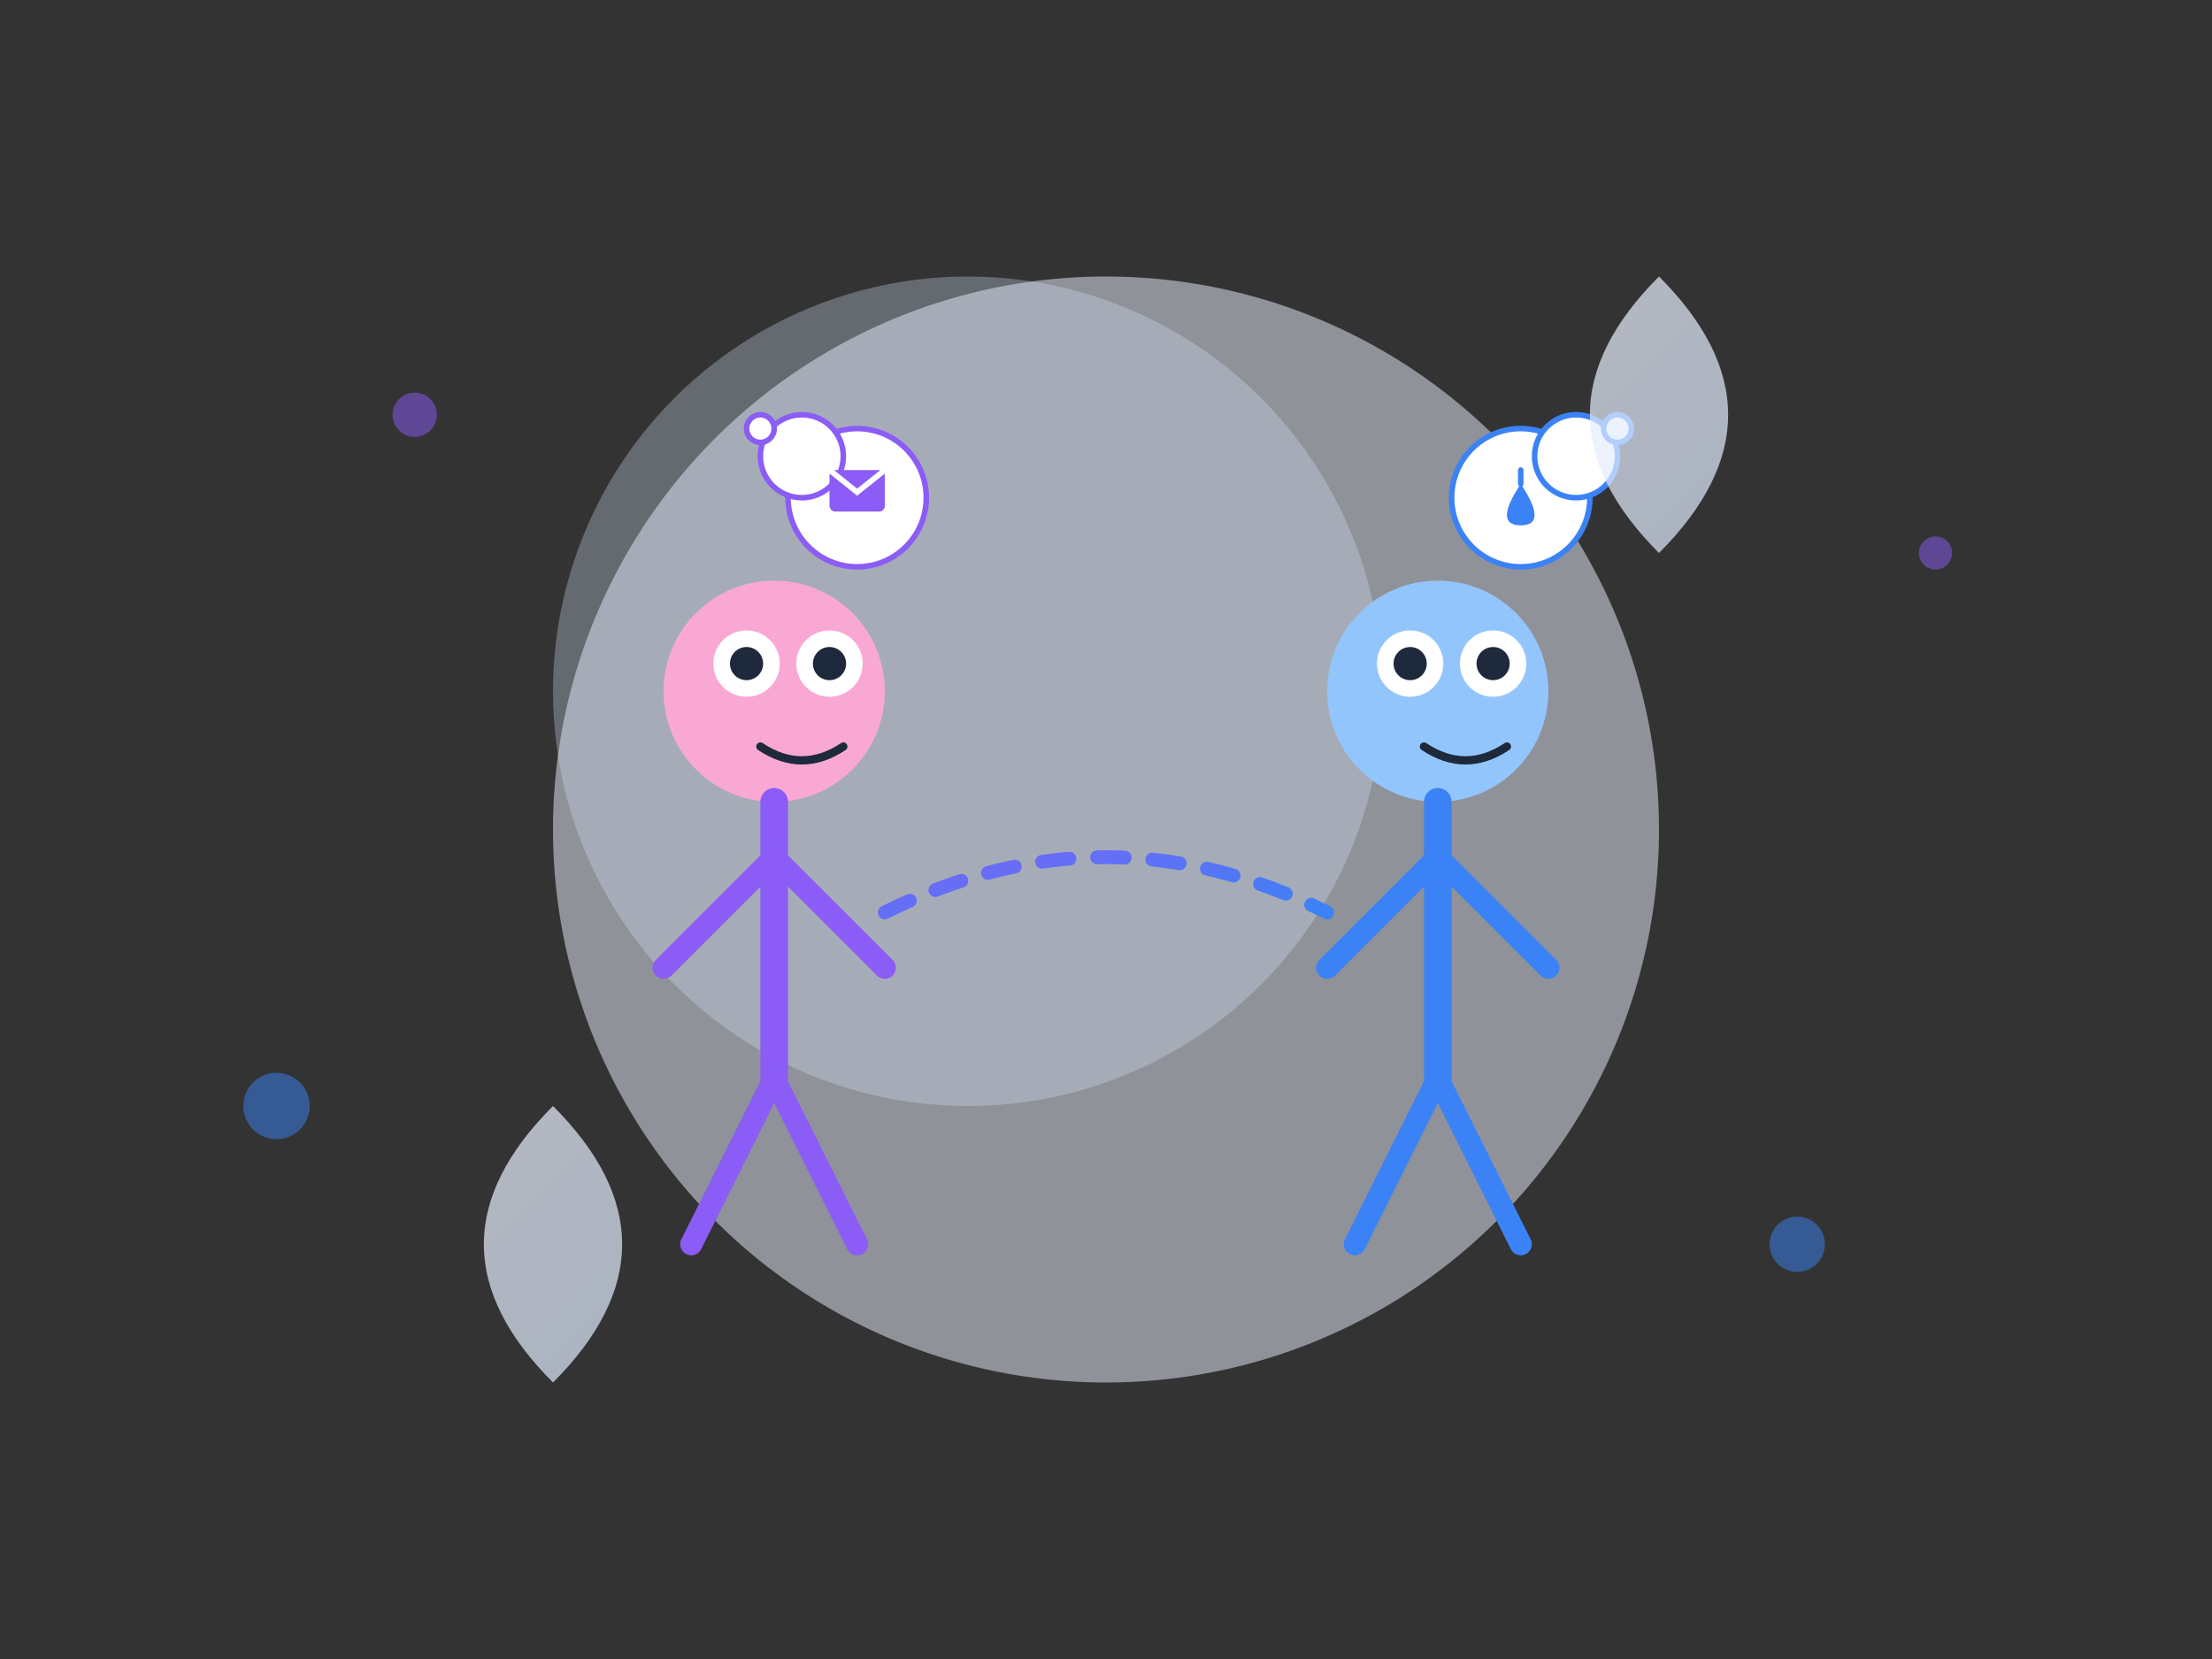 <?xml version="1.0" encoding="UTF-8"?>
<svg width="800px" height="600px" viewBox="0 0 800 600" version="1.1" xmlns="http://www.w3.org/2000/svg" xmlns:xlink="http://www.w3.org/1999/xlink">
    <rect x="0" y="0" width="800" height="600" fill="#333333" stroke="none"/>
    <title>Collaboration Illustration</title>
    <defs>
        <linearGradient x1="0%" y1="0%" x2="100%" y2="100%" id="purpleBlueGradient">
            <stop stop-color="#8B5CF6" offset="0%"></stop>
            <stop stop-color="#3B82F6" offset="100%"></stop>
        </linearGradient>
        <linearGradient x1="0%" y1="0%" x2="100%" y2="100%" id="lightGradient">
            <stop stop-color="#EEF2FF" offset="0%"></stop>
            <stop stop-color="#DBEAFE" offset="100%"></stop>
        </linearGradient>
    </defs>
    <g stroke="none" stroke-width="1" fill="none" fill-rule="evenodd">
        <!-- Background elements -->
        <circle fill="#EEF2FF" cx="400" cy="300" r="200" opacity="0.5"></circle>
        <circle fill="#DBEAFE" cx="350" cy="250" r="150" opacity="0.3"></circle>
        
        <!-- Main illustration elements -->
        <g transform="translate(200, 150)">
            <!-- Person 1 -->
            <g transform="translate(0, 40)">
                <!-- Head -->
                <circle fill="#F9A8D4" cx="80" cy="60" r="40"></circle>
                <circle fill="#FFFFFF" cx="70" cy="50" r="12"></circle>
                <circle fill="#1E293B" cx="70" cy="50" r="6"></circle>
                <circle fill="#FFFFFF" cx="100" cy="50" r="12"></circle>
                <circle fill="#1E293B" cx="100" cy="50" r="6"></circle>
                <path d="M75,80 Q90,90 105,80" stroke="#1E293B" stroke-width="3" stroke-linecap="round"></path>
                
                <!-- Body -->
                <path d="M80,100 L80,200" stroke="#8B5CF6" stroke-width="10" stroke-linecap="round"></path>
                <path d="M80,120 L40,160" stroke="#8B5CF6" stroke-width="8" stroke-linecap="round"></path>
                <path d="M80,120 L120,160" stroke="#8B5CF6" stroke-width="8" stroke-linecap="round"></path>
                <path d="M80,200 L50,260" stroke="#8B5CF6" stroke-width="8" stroke-linecap="round"></path>
                <path d="M80,200 L110,260" stroke="#8B5CF6" stroke-width="8" stroke-linecap="round"></path>
            </g>
            
            <!-- Person 2 -->
            <g transform="translate(240, 40)">
                <!-- Head -->
                <circle fill="#93C5FD" cx="80" cy="60" r="40"></circle>
                <circle fill="#FFFFFF" cx="70" cy="50" r="12"></circle>
                <circle fill="#1E293B" cx="70" cy="50" r="6"></circle>
                <circle fill="#FFFFFF" cx="100" cy="50" r="12"></circle>
                <circle fill="#1E293B" cx="100" cy="50" r="6"></circle>
                <path d="M75,80 Q90,90 105,80" stroke="#1E293B" stroke-width="3" stroke-linecap="round"></path>
                
                <!-- Body -->
                <path d="M80,100 L80,200" stroke="#3B82F6" stroke-width="10" stroke-linecap="round"></path>
                <path d="M80,120 L40,160" stroke="#3B82F6" stroke-width="8" stroke-linecap="round"></path>
                <path d="M80,120 L120,160" stroke="#3B82F6" stroke-width="8" stroke-linecap="round"></path>
                <path d="M80,200 L50,260" stroke="#3B82F6" stroke-width="8" stroke-linecap="round"></path>
                <path d="M80,200 L110,260" stroke="#3B82F6" stroke-width="8" stroke-linecap="round"></path>
            </g>
            
            <!-- Connection between people -->
            <path d="M120,180 Q200,140 280,180" stroke="url(#purpleBlueGradient)" stroke-width="5" stroke-linecap="round" stroke-dasharray="10,10"></path>
            
            <!-- Thought bubbles -->
            <g transform="translate(30, 0)">
                <circle fill="#FFFFFF" cx="80" cy="30" r="25" stroke="#8B5CF6" stroke-width="2"></circle>
                <circle fill="#FFFFFF" cx="60" cy="15" r="15" stroke="#8B5CF6" stroke-width="2"></circle>
                <circle fill="#FFFFFF" cx="45" cy="5" r="5" stroke="#8B5CF6" stroke-width="2"></circle>
                
                <!-- Message icon -->
                <rect fill="#8B5CF6" x="70" y="20" width="20" height="15" rx="2"></rect>
                <path d="M70,20 L80,28 L90,20" stroke="#FFFFFF" stroke-width="2" stroke-linecap="round"></path>
            </g>
            
            <g transform="translate(270, 0)">
                <circle fill="#FFFFFF" cx="80" cy="30" r="25" stroke="#3B82F6" stroke-width="2"></circle>
                <circle fill="#FFFFFF" cx="100" cy="15" r="15" stroke="#3B82F6" stroke-width="2"></circle>
                <circle fill="#FFFFFF" cx="115" cy="5" r="5" stroke="#3B82F6" stroke-width="2"></circle>
                
                <!-- Lightbulb icon -->
                <path d="M80,20 L80,25" stroke="#3B82F6" stroke-width="2" stroke-linecap="round"></path>
                <path d="M80,25 Q70,40 80,40 Q90,40 80,25" fill="#3B82F6"></path>
            </g>
        </g>
        
        <!-- Decorative elements -->
        <circle fill="#8B5CF6" cx="150" cy="150" r="8" opacity="0.5"></circle>
        <circle fill="#3B82F6" cx="650" cy="450" r="10" opacity="0.5"></circle>
        <circle fill="#8B5CF6" cx="700" cy="200" r="6" opacity="0.5"></circle>
        <circle fill="#3B82F6" cx="100" cy="400" r="12" opacity="0.5"></circle>
        
        <!-- Abstract shapes -->
        <path d="M600,100 Q650,150 600,200 Q550,150 600,100" fill="url(#lightGradient)" opacity="0.7"></path>
        <path d="M200,400 Q250,450 200,500 Q150,450 200,400" fill="url(#lightGradient)" opacity="0.7"></path>
    </g>
</svg>
